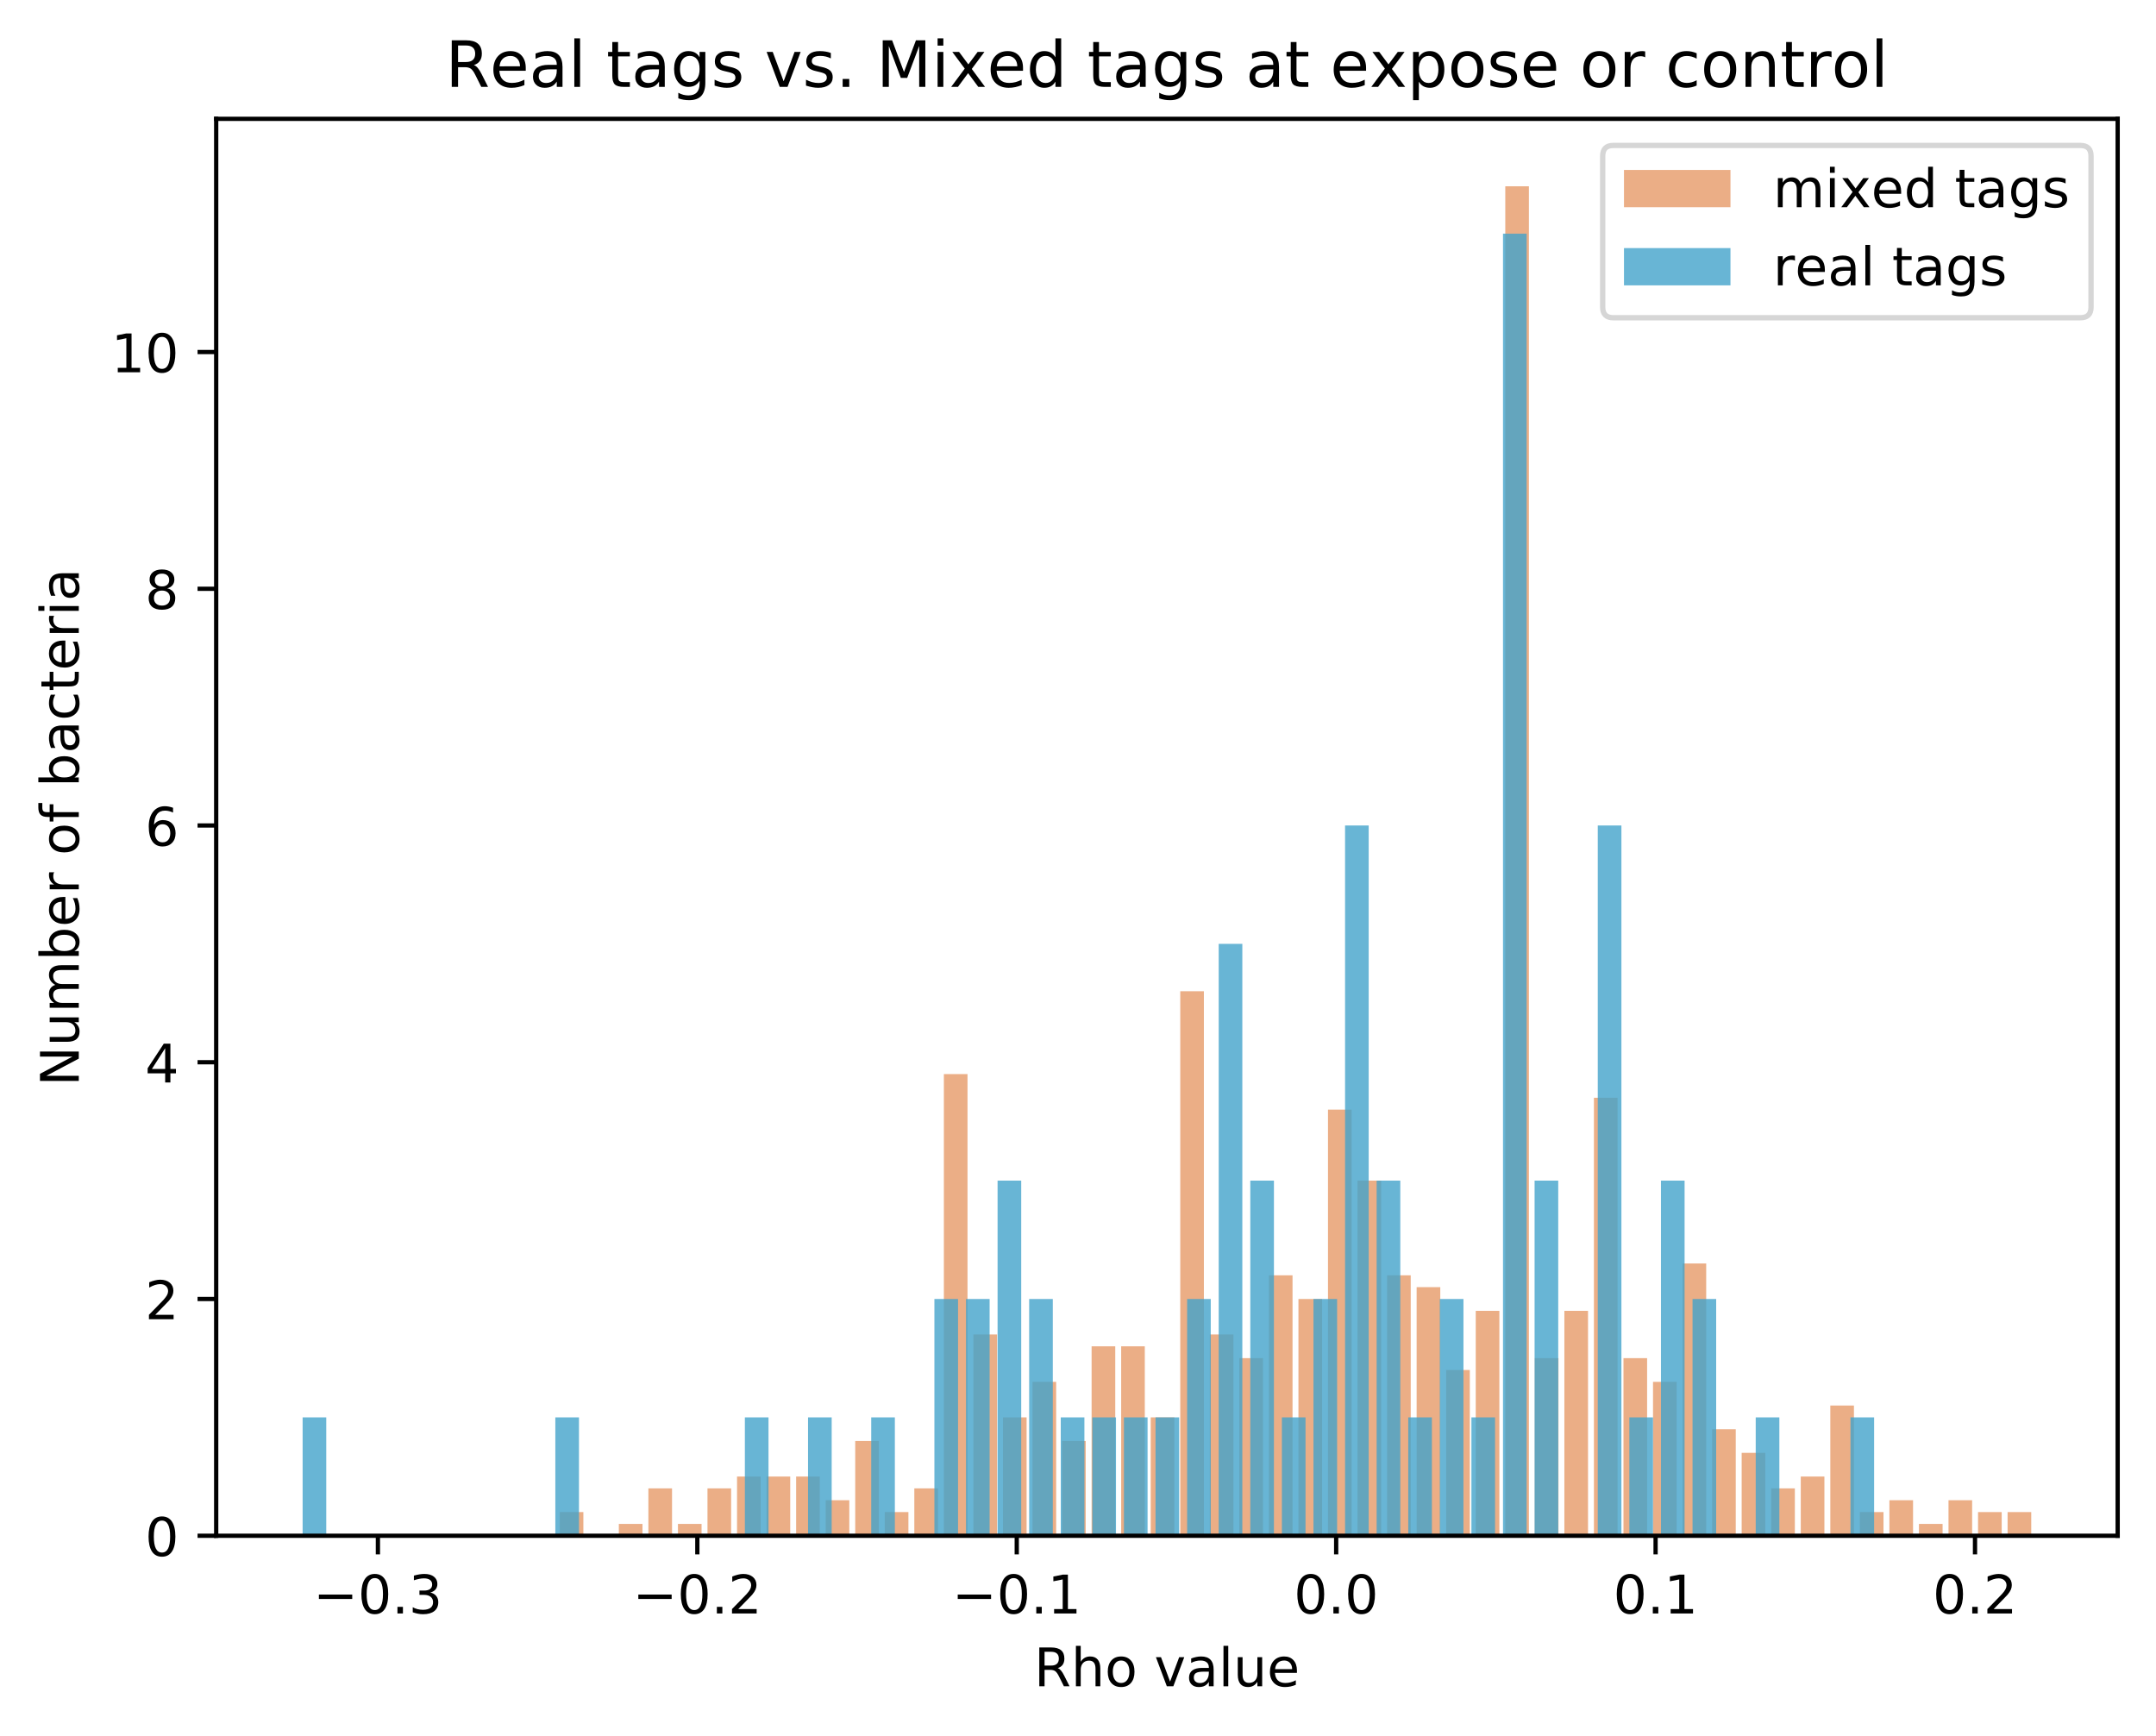 <?xml version="1.0" encoding="utf-8" standalone="no"?>
<!DOCTYPE svg PUBLIC "-//W3C//DTD SVG 1.1//EN"
  "http://www.w3.org/Graphics/SVG/1.1/DTD/svg11.dtd">
<!-- Created with matplotlib (https://matplotlib.org/) -->
<svg height="325.986pt" version="1.1" viewBox="0 0 404.923 325.986" width="404.923pt" xmlns="http://www.w3.org/2000/svg" xmlns:xlink="http://www.w3.org/1999/xlink">
 <defs>
  <style type="text/css">
*{stroke-linecap:butt;stroke-linejoin:round;}
  </style>
 </defs>
 <g id="figure_1">
  <g id="patch_1">
   <path d="M 0 325.986 
L 404.923 325.986 
L 404.923 0 
L 0 0 
z
" style="fill:#ffffff;"/>
  </g>
  <g id="axes_1">
   <g id="patch_2">
    <path d="M 40.603 288.43 
L 397.723 288.43 
L 397.723 22.318 
L 40.603 22.318 
z
" style="fill:#ffffff;"/>
   </g>
   <g id="patch_3">
    <path clip-path="url(#p5660a1c8e0)" d="M 105.127 288.43 
L 109.566 288.43 
L 109.566 283.984 
L 105.127 283.984 
z
" style="fill:#d95f0e;opacity:0.5;"/>
   </g>
   <g id="patch_4">
    <path clip-path="url(#p5660a1c8e0)" d="M 110.676 288.43 
L 115.116 288.43 
L 115.116 288.43 
L 110.676 288.43 
z
" style="fill:#d95f0e;opacity:0.5;"/>
   </g>
   <g id="patch_5">
    <path clip-path="url(#p5660a1c8e0)" d="M 116.226 288.43 
L 120.665 288.43 
L 120.665 286.207 
L 116.226 286.207 
z
" style="fill:#d95f0e;opacity:0.5;"/>
   </g>
   <g id="patch_6">
    <path clip-path="url(#p5660a1c8e0)" d="M 121.775 288.43 
L 126.215 288.43 
L 126.215 279.537 
L 121.775 279.537 
z
" style="fill:#d95f0e;opacity:0.5;"/>
   </g>
   <g id="patch_7">
    <path clip-path="url(#p5660a1c8e0)" d="M 127.325 288.43 
L 131.764 288.43 
L 131.764 286.207 
L 127.325 286.207 
z
" style="fill:#d95f0e;opacity:0.5;"/>
   </g>
   <g id="patch_8">
    <path clip-path="url(#p5660a1c8e0)" d="M 132.874 288.43 
L 137.314 288.43 
L 137.314 279.537 
L 132.874 279.537 
z
" style="fill:#d95f0e;opacity:0.5;"/>
   </g>
   <g id="patch_9">
    <path clip-path="url(#p5660a1c8e0)" d="M 138.423 288.43 
L 142.863 288.43 
L 142.863 277.314 
L 138.423 277.314 
z
" style="fill:#d95f0e;opacity:0.5;"/>
   </g>
   <g id="patch_10">
    <path clip-path="url(#p5660a1c8e0)" d="M 143.973 288.43 
L 148.413 288.43 
L 148.413 277.314 
L 143.973 277.314 
z
" style="fill:#d95f0e;opacity:0.5;"/>
   </g>
   <g id="patch_11">
    <path clip-path="url(#p5660a1c8e0)" d="M 149.522 288.43 
L 153.962 288.43 
L 153.962 277.314 
L 149.522 277.314 
z
" style="fill:#d95f0e;opacity:0.5;"/>
   </g>
   <g id="patch_12">
    <path clip-path="url(#p5660a1c8e0)" d="M 155.072 288.43 
L 159.511 288.43 
L 159.511 281.761 
L 155.072 281.761 
z
" style="fill:#d95f0e;opacity:0.5;"/>
   </g>
   <g id="patch_13">
    <path clip-path="url(#p5660a1c8e0)" d="M 160.621 288.43 
L 165.061 288.43 
L 165.061 270.645 
L 160.621 270.645 
z
" style="fill:#d95f0e;opacity:0.5;"/>
   </g>
   <g id="patch_14">
    <path clip-path="url(#p5660a1c8e0)" d="M 166.171 288.43 
L 170.61 288.43 
L 170.61 283.984 
L 166.171 283.984 
z
" style="fill:#d95f0e;opacity:0.5;"/>
   </g>
   <g id="patch_15">
    <path clip-path="url(#p5660a1c8e0)" d="M 171.72 288.43 
L 176.16 288.43 
L 176.16 279.537 
L 171.72 279.537 
z
" style="fill:#d95f0e;opacity:0.5;"/>
   </g>
   <g id="patch_16">
    <path clip-path="url(#p5660a1c8e0)" d="M 177.27 288.43 
L 181.709 288.43 
L 181.709 201.727 
L 177.27 201.727 
z
" style="fill:#d95f0e;opacity:0.5;"/>
   </g>
   <g id="patch_17">
    <path clip-path="url(#p5660a1c8e0)" d="M 182.819 288.43 
L 187.259 288.43 
L 187.259 250.636 
L 182.819 250.636 
z
" style="fill:#d95f0e;opacity:0.5;"/>
   </g>
   <g id="patch_18">
    <path clip-path="url(#p5660a1c8e0)" d="M 188.369 288.43 
L 192.808 288.43 
L 192.808 266.199 
L 188.369 266.199 
z
" style="fill:#d95f0e;opacity:0.5;"/>
   </g>
   <g id="patch_19">
    <path clip-path="url(#p5660a1c8e0)" d="M 193.918 288.43 
L 198.358 288.43 
L 198.358 259.529 
L 193.918 259.529 
z
" style="fill:#d95f0e;opacity:0.5;"/>
   </g>
   <g id="patch_20">
    <path clip-path="url(#p5660a1c8e0)" d="M 199.468 288.43 
L 203.907 288.43 
L 203.907 270.645 
L 199.468 270.645 
z
" style="fill:#d95f0e;opacity:0.5;"/>
   </g>
   <g id="patch_21">
    <path clip-path="url(#p5660a1c8e0)" d="M 205.017 288.43 
L 209.457 288.43 
L 209.457 252.86 
L 205.017 252.86 
z
" style="fill:#d95f0e;opacity:0.5;"/>
   </g>
   <g id="patch_22">
    <path clip-path="url(#p5660a1c8e0)" d="M 210.567 288.43 
L 215.006 288.43 
L 215.006 252.86 
L 210.567 252.86 
z
" style="fill:#d95f0e;opacity:0.5;"/>
   </g>
   <g id="patch_23">
    <path clip-path="url(#p5660a1c8e0)" d="M 216.116 288.43 
L 220.556 288.43 
L 220.556 266.199 
L 216.116 266.199 
z
" style="fill:#d95f0e;opacity:0.5;"/>
   </g>
   <g id="patch_24">
    <path clip-path="url(#p5660a1c8e0)" d="M 221.666 288.43 
L 226.105 288.43 
L 226.105 186.165 
L 221.666 186.165 
z
" style="fill:#d95f0e;opacity:0.5;"/>
   </g>
   <g id="patch_25">
    <path clip-path="url(#p5660a1c8e0)" d="M 227.215 288.43 
L 231.655 288.43 
L 231.655 250.636 
L 227.215 250.636 
z
" style="fill:#d95f0e;opacity:0.5;"/>
   </g>
   <g id="patch_26">
    <path clip-path="url(#p5660a1c8e0)" d="M 232.765 288.43 
L 237.204 288.43 
L 237.204 255.083 
L 232.765 255.083 
z
" style="fill:#d95f0e;opacity:0.5;"/>
   </g>
   <g id="patch_27">
    <path clip-path="url(#p5660a1c8e0)" d="M 238.314 288.43 
L 242.754 288.43 
L 242.754 239.521 
L 238.314 239.521 
z
" style="fill:#d95f0e;opacity:0.5;"/>
   </g>
   <g id="patch_28">
    <path clip-path="url(#p5660a1c8e0)" d="M 243.863 288.43 
L 248.303 288.43 
L 248.303 243.967 
L 243.863 243.967 
z
" style="fill:#d95f0e;opacity:0.5;"/>
   </g>
   <g id="patch_29">
    <path clip-path="url(#p5660a1c8e0)" d="M 249.413 288.43 
L 253.853 288.43 
L 253.853 208.396 
L 249.413 208.396 
z
" style="fill:#d95f0e;opacity:0.5;"/>
   </g>
   <g id="patch_30">
    <path clip-path="url(#p5660a1c8e0)" d="M 254.962 288.43 
L 259.402 288.43 
L 259.402 221.735 
L 254.962 221.735 
z
" style="fill:#d95f0e;opacity:0.5;"/>
   </g>
   <g id="patch_31">
    <path clip-path="url(#p5660a1c8e0)" d="M 260.512 288.43 
L 264.951 288.43 
L 264.951 239.521 
L 260.512 239.521 
z
" style="fill:#d95f0e;opacity:0.5;"/>
   </g>
   <g id="patch_32">
    <path clip-path="url(#p5660a1c8e0)" d="M 266.061 288.43 
L 270.501 288.43 
L 270.501 241.744 
L 266.061 241.744 
z
" style="fill:#d95f0e;opacity:0.5;"/>
   </g>
   <g id="patch_33">
    <path clip-path="url(#p5660a1c8e0)" d="M 271.611 288.43 
L 276.05 288.43 
L 276.05 257.306 
L 271.611 257.306 
z
" style="fill:#d95f0e;opacity:0.5;"/>
   </g>
   <g id="patch_34">
    <path clip-path="url(#p5660a1c8e0)" d="M 277.16 288.43 
L 281.6 288.43 
L 281.6 246.19 
L 277.16 246.19 
z
" style="fill:#d95f0e;opacity:0.5;"/>
   </g>
   <g id="patch_35">
    <path clip-path="url(#p5660a1c8e0)" d="M 282.71 288.43 
L 287.149 288.43 
L 287.149 34.99 
L 282.71 34.99 
z
" style="fill:#d95f0e;opacity:0.5;"/>
   </g>
   <g id="patch_36">
    <path clip-path="url(#p5660a1c8e0)" d="M 288.259 288.43 
L 292.699 288.43 
L 292.699 255.083 
L 288.259 255.083 
z
" style="fill:#d95f0e;opacity:0.5;"/>
   </g>
   <g id="patch_37">
    <path clip-path="url(#p5660a1c8e0)" d="M 293.809 288.43 
L 298.248 288.43 
L 298.248 246.19 
L 293.809 246.19 
z
" style="fill:#d95f0e;opacity:0.5;"/>
   </g>
   <g id="patch_38">
    <path clip-path="url(#p5660a1c8e0)" d="M 299.358 288.43 
L 303.798 288.43 
L 303.798 206.173 
L 299.358 206.173 
z
" style="fill:#d95f0e;opacity:0.5;"/>
   </g>
   <g id="patch_39">
    <path clip-path="url(#p5660a1c8e0)" d="M 304.908 288.43 
L 309.347 288.43 
L 309.347 255.083 
L 304.908 255.083 
z
" style="fill:#d95f0e;opacity:0.5;"/>
   </g>
   <g id="patch_40">
    <path clip-path="url(#p5660a1c8e0)" d="M 310.457 288.43 
L 314.897 288.43 
L 314.897 259.529 
L 310.457 259.529 
z
" style="fill:#d95f0e;opacity:0.5;"/>
   </g>
   <g id="patch_41">
    <path clip-path="url(#p5660a1c8e0)" d="M 316.007 288.43 
L 320.446 288.43 
L 320.446 237.297 
L 316.007 237.297 
z
" style="fill:#d95f0e;opacity:0.5;"/>
   </g>
   <g id="patch_42">
    <path clip-path="url(#p5660a1c8e0)" d="M 321.556 288.43 
L 325.996 288.43 
L 325.996 268.422 
L 321.556 268.422 
z
" style="fill:#d95f0e;opacity:0.5;"/>
   </g>
   <g id="patch_43">
    <path clip-path="url(#p5660a1c8e0)" d="M 327.106 288.43 
L 331.545 288.43 
L 331.545 272.868 
L 327.106 272.868 
z
" style="fill:#d95f0e;opacity:0.5;"/>
   </g>
   <g id="patch_44">
    <path clip-path="url(#p5660a1c8e0)" d="M 332.655 288.43 
L 337.095 288.43 
L 337.095 279.537 
L 332.655 279.537 
z
" style="fill:#d95f0e;opacity:0.5;"/>
   </g>
   <g id="patch_45">
    <path clip-path="url(#p5660a1c8e0)" d="M 338.205 288.43 
L 342.644 288.43 
L 342.644 277.314 
L 338.205 277.314 
z
" style="fill:#d95f0e;opacity:0.5;"/>
   </g>
   <g id="patch_46">
    <path clip-path="url(#p5660a1c8e0)" d="M 343.754 288.43 
L 348.194 288.43 
L 348.194 263.975 
L 343.754 263.975 
z
" style="fill:#d95f0e;opacity:0.5;"/>
   </g>
   <g id="patch_47">
    <path clip-path="url(#p5660a1c8e0)" d="M 349.303 288.43 
L 353.743 288.43 
L 353.743 283.984 
L 349.303 283.984 
z
" style="fill:#d95f0e;opacity:0.5;"/>
   </g>
   <g id="patch_48">
    <path clip-path="url(#p5660a1c8e0)" d="M 354.853 288.43 
L 359.293 288.43 
L 359.293 281.761 
L 354.853 281.761 
z
" style="fill:#d95f0e;opacity:0.5;"/>
   </g>
   <g id="patch_49">
    <path clip-path="url(#p5660a1c8e0)" d="M 360.402 288.43 
L 364.842 288.43 
L 364.842 286.207 
L 360.402 286.207 
z
" style="fill:#d95f0e;opacity:0.5;"/>
   </g>
   <g id="patch_50">
    <path clip-path="url(#p5660a1c8e0)" d="M 365.952 288.43 
L 370.391 288.43 
L 370.391 281.761 
L 365.952 281.761 
z
" style="fill:#d95f0e;opacity:0.5;"/>
   </g>
   <g id="patch_51">
    <path clip-path="url(#p5660a1c8e0)" d="M 371.501 288.43 
L 375.941 288.43 
L 375.941 283.984 
L 371.501 283.984 
z
" style="fill:#d95f0e;opacity:0.5;"/>
   </g>
   <g id="patch_52">
    <path clip-path="url(#p5660a1c8e0)" d="M 377.051 288.43 
L 381.49 288.43 
L 381.49 283.984 
L 377.051 283.984 
z
" style="fill:#d95f0e;opacity:0.5;"/>
   </g>
   <g id="patch_53">
    <path clip-path="url(#p5660a1c8e0)" d="M 56.836 288.43 
L 61.275 288.43 
L 61.275 266.199 
L 56.836 266.199 
z
" style="fill:#43a2ca;opacity:0.8;"/>
   </g>
   <g id="patch_54">
    <path clip-path="url(#p5660a1c8e0)" d="M 62.769 288.43 
L 67.208 288.43 
L 67.208 288.43 
L 62.769 288.43 
z
" style="fill:#43a2ca;opacity:0.8;"/>
   </g>
   <g id="patch_55">
    <path clip-path="url(#p5660a1c8e0)" d="M 68.701 288.43 
L 73.141 288.43 
L 73.141 288.43 
L 68.701 288.43 
z
" style="fill:#43a2ca;opacity:0.8;"/>
   </g>
   <g id="patch_56">
    <path clip-path="url(#p5660a1c8e0)" d="M 74.634 288.43 
L 79.074 288.43 
L 79.074 288.43 
L 74.634 288.43 
z
" style="fill:#43a2ca;opacity:0.8;"/>
   </g>
   <g id="patch_57">
    <path clip-path="url(#p5660a1c8e0)" d="M 80.567 288.43 
L 85.007 288.43 
L 85.007 288.43 
L 80.567 288.43 
z
" style="fill:#43a2ca;opacity:0.8;"/>
   </g>
   <g id="patch_58">
    <path clip-path="url(#p5660a1c8e0)" d="M 86.5 288.43 
L 90.939 288.43 
L 90.939 288.43 
L 86.5 288.43 
z
" style="fill:#43a2ca;opacity:0.8;"/>
   </g>
   <g id="patch_59">
    <path clip-path="url(#p5660a1c8e0)" d="M 92.433 288.43 
L 96.872 288.43 
L 96.872 288.43 
L 92.433 288.43 
z
" style="fill:#43a2ca;opacity:0.8;"/>
   </g>
   <g id="patch_60">
    <path clip-path="url(#p5660a1c8e0)" d="M 98.366 288.43 
L 102.805 288.43 
L 102.805 288.43 
L 98.366 288.43 
z
" style="fill:#43a2ca;opacity:0.8;"/>
   </g>
   <g id="patch_61">
    <path clip-path="url(#p5660a1c8e0)" d="M 104.298 288.43 
L 108.738 288.43 
L 108.738 266.199 
L 104.298 266.199 
z
" style="fill:#43a2ca;opacity:0.8;"/>
   </g>
   <g id="patch_62">
    <path clip-path="url(#p5660a1c8e0)" d="M 110.231 288.43 
L 114.671 288.43 
L 114.671 288.43 
L 110.231 288.43 
z
" style="fill:#43a2ca;opacity:0.8;"/>
   </g>
   <g id="patch_63">
    <path clip-path="url(#p5660a1c8e0)" d="M 116.164 288.43 
L 120.604 288.43 
L 120.604 288.43 
L 116.164 288.43 
z
" style="fill:#43a2ca;opacity:0.8;"/>
   </g>
   <g id="patch_64">
    <path clip-path="url(#p5660a1c8e0)" d="M 122.097 288.43 
L 126.536 288.43 
L 126.536 288.43 
L 122.097 288.43 
z
" style="fill:#43a2ca;opacity:0.8;"/>
   </g>
   <g id="patch_65">
    <path clip-path="url(#p5660a1c8e0)" d="M 128.03 288.43 
L 132.469 288.43 
L 132.469 288.43 
L 128.03 288.43 
z
" style="fill:#43a2ca;opacity:0.8;"/>
   </g>
   <g id="patch_66">
    <path clip-path="url(#p5660a1c8e0)" d="M 133.962 288.43 
L 138.402 288.43 
L 138.402 288.43 
L 133.962 288.43 
z
" style="fill:#43a2ca;opacity:0.8;"/>
   </g>
   <g id="patch_67">
    <path clip-path="url(#p5660a1c8e0)" d="M 139.895 288.43 
L 144.335 288.43 
L 144.335 266.199 
L 139.895 266.199 
z
" style="fill:#43a2ca;opacity:0.8;"/>
   </g>
   <g id="patch_68">
    <path clip-path="url(#p5660a1c8e0)" d="M 145.828 288.43 
L 150.268 288.43 
L 150.268 288.43 
L 145.828 288.43 
z
" style="fill:#43a2ca;opacity:0.8;"/>
   </g>
   <g id="patch_69">
    <path clip-path="url(#p5660a1c8e0)" d="M 151.761 288.43 
L 156.2 288.43 
L 156.2 266.199 
L 151.761 266.199 
z
" style="fill:#43a2ca;opacity:0.8;"/>
   </g>
   <g id="patch_70">
    <path clip-path="url(#p5660a1c8e0)" d="M 157.694 288.43 
L 162.133 288.43 
L 162.133 288.43 
L 157.694 288.43 
z
" style="fill:#43a2ca;opacity:0.8;"/>
   </g>
   <g id="patch_71">
    <path clip-path="url(#p5660a1c8e0)" d="M 163.626 288.43 
L 168.066 288.43 
L 168.066 266.199 
L 163.626 266.199 
z
" style="fill:#43a2ca;opacity:0.8;"/>
   </g>
   <g id="patch_72">
    <path clip-path="url(#p5660a1c8e0)" d="M 169.559 288.43 
L 173.999 288.43 
L 173.999 288.43 
L 169.559 288.43 
z
" style="fill:#43a2ca;opacity:0.8;"/>
   </g>
   <g id="patch_73">
    <path clip-path="url(#p5660a1c8e0)" d="M 175.492 288.43 
L 179.932 288.43 
L 179.932 243.967 
L 175.492 243.967 
z
" style="fill:#43a2ca;opacity:0.8;"/>
   </g>
   <g id="patch_74">
    <path clip-path="url(#p5660a1c8e0)" d="M 181.425 288.43 
L 185.864 288.43 
L 185.864 243.967 
L 181.425 243.967 
z
" style="fill:#43a2ca;opacity:0.8;"/>
   </g>
   <g id="patch_75">
    <path clip-path="url(#p5660a1c8e0)" d="M 187.358 288.43 
L 191.797 288.43 
L 191.797 221.735 
L 187.358 221.735 
z
" style="fill:#43a2ca;opacity:0.8;"/>
   </g>
   <g id="patch_76">
    <path clip-path="url(#p5660a1c8e0)" d="M 193.29 288.43 
L 197.73 288.43 
L 197.73 243.967 
L 193.29 243.967 
z
" style="fill:#43a2ca;opacity:0.8;"/>
   </g>
   <g id="patch_77">
    <path clip-path="url(#p5660a1c8e0)" d="M 199.223 288.43 
L 203.663 288.43 
L 203.663 266.199 
L 199.223 266.199 
z
" style="fill:#43a2ca;opacity:0.8;"/>
   </g>
   <g id="patch_78">
    <path clip-path="url(#p5660a1c8e0)" d="M 205.156 288.43 
L 209.596 288.43 
L 209.596 266.199 
L 205.156 266.199 
z
" style="fill:#43a2ca;opacity:0.8;"/>
   </g>
   <g id="patch_79">
    <path clip-path="url(#p5660a1c8e0)" d="M 211.089 288.43 
L 215.528 288.43 
L 215.528 266.199 
L 211.089 266.199 
z
" style="fill:#43a2ca;opacity:0.8;"/>
   </g>
   <g id="patch_80">
    <path clip-path="url(#p5660a1c8e0)" d="M 217.022 288.43 
L 221.461 288.43 
L 221.461 266.199 
L 217.022 266.199 
z
" style="fill:#43a2ca;opacity:0.8;"/>
   </g>
   <g id="patch_81">
    <path clip-path="url(#p5660a1c8e0)" d="M 222.955 288.43 
L 227.394 288.43 
L 227.394 243.967 
L 222.955 243.967 
z
" style="fill:#43a2ca;opacity:0.8;"/>
   </g>
   <g id="patch_82">
    <path clip-path="url(#p5660a1c8e0)" d="M 228.887 288.43 
L 233.327 288.43 
L 233.327 177.272 
L 228.887 177.272 
z
" style="fill:#43a2ca;opacity:0.8;"/>
   </g>
   <g id="patch_83">
    <path clip-path="url(#p5660a1c8e0)" d="M 234.82 288.43 
L 239.26 288.43 
L 239.26 221.735 
L 234.82 221.735 
z
" style="fill:#43a2ca;opacity:0.8;"/>
   </g>
   <g id="patch_84">
    <path clip-path="url(#p5660a1c8e0)" d="M 240.753 288.43 
L 245.193 288.43 
L 245.193 266.199 
L 240.753 266.199 
z
" style="fill:#43a2ca;opacity:0.8;"/>
   </g>
   <g id="patch_85">
    <path clip-path="url(#p5660a1c8e0)" d="M 246.686 288.43 
L 251.125 288.43 
L 251.125 243.967 
L 246.686 243.967 
z
" style="fill:#43a2ca;opacity:0.8;"/>
   </g>
   <g id="patch_86">
    <path clip-path="url(#p5660a1c8e0)" d="M 252.619 288.43 
L 257.058 288.43 
L 257.058 155.041 
L 252.619 155.041 
z
" style="fill:#43a2ca;opacity:0.8;"/>
   </g>
   <g id="patch_87">
    <path clip-path="url(#p5660a1c8e0)" d="M 258.551 288.43 
L 262.991 288.43 
L 262.991 221.735 
L 258.551 221.735 
z
" style="fill:#43a2ca;opacity:0.8;"/>
   </g>
   <g id="patch_88">
    <path clip-path="url(#p5660a1c8e0)" d="M 264.484 288.43 
L 268.924 288.43 
L 268.924 266.199 
L 264.484 266.199 
z
" style="fill:#43a2ca;opacity:0.8;"/>
   </g>
   <g id="patch_89">
    <path clip-path="url(#p5660a1c8e0)" d="M 270.417 288.43 
L 274.857 288.43 
L 274.857 243.967 
L 270.417 243.967 
z
" style="fill:#43a2ca;opacity:0.8;"/>
   </g>
   <g id="patch_90">
    <path clip-path="url(#p5660a1c8e0)" d="M 276.35 288.43 
L 280.789 288.43 
L 280.789 266.199 
L 276.35 266.199 
z
" style="fill:#43a2ca;opacity:0.8;"/>
   </g>
   <g id="patch_91">
    <path clip-path="url(#p5660a1c8e0)" d="M 282.283 288.43 
L 286.722 288.43 
L 286.722 43.883 
L 282.283 43.883 
z
" style="fill:#43a2ca;opacity:0.8;"/>
   </g>
   <g id="patch_92">
    <path clip-path="url(#p5660a1c8e0)" d="M 288.215 288.43 
L 292.655 288.43 
L 292.655 221.735 
L 288.215 221.735 
z
" style="fill:#43a2ca;opacity:0.8;"/>
   </g>
   <g id="patch_93">
    <path clip-path="url(#p5660a1c8e0)" d="M 294.148 288.43 
L 298.588 288.43 
L 298.588 288.43 
L 294.148 288.43 
z
" style="fill:#43a2ca;opacity:0.8;"/>
   </g>
   <g id="patch_94">
    <path clip-path="url(#p5660a1c8e0)" d="M 300.081 288.43 
L 304.521 288.43 
L 304.521 155.041 
L 300.081 155.041 
z
" style="fill:#43a2ca;opacity:0.8;"/>
   </g>
   <g id="patch_95">
    <path clip-path="url(#p5660a1c8e0)" d="M 306.014 288.43 
L 310.453 288.43 
L 310.453 266.199 
L 306.014 266.199 
z
" style="fill:#43a2ca;opacity:0.8;"/>
   </g>
   <g id="patch_96">
    <path clip-path="url(#p5660a1c8e0)" d="M 311.947 288.43 
L 316.386 288.43 
L 316.386 221.735 
L 311.947 221.735 
z
" style="fill:#43a2ca;opacity:0.8;"/>
   </g>
   <g id="patch_97">
    <path clip-path="url(#p5660a1c8e0)" d="M 317.879 288.43 
L 322.319 288.43 
L 322.319 243.967 
L 317.879 243.967 
z
" style="fill:#43a2ca;opacity:0.8;"/>
   </g>
   <g id="patch_98">
    <path clip-path="url(#p5660a1c8e0)" d="M 323.812 288.43 
L 328.252 288.43 
L 328.252 288.43 
L 323.812 288.43 
z
" style="fill:#43a2ca;opacity:0.8;"/>
   </g>
   <g id="patch_99">
    <path clip-path="url(#p5660a1c8e0)" d="M 329.745 288.43 
L 334.185 288.43 
L 334.185 266.199 
L 329.745 266.199 
z
" style="fill:#43a2ca;opacity:0.8;"/>
   </g>
   <g id="patch_100">
    <path clip-path="url(#p5660a1c8e0)" d="M 335.678 288.43 
L 340.117 288.43 
L 340.117 288.43 
L 335.678 288.43 
z
" style="fill:#43a2ca;opacity:0.8;"/>
   </g>
   <g id="patch_101">
    <path clip-path="url(#p5660a1c8e0)" d="M 341.611 288.43 
L 346.05 288.43 
L 346.05 288.43 
L 341.611 288.43 
z
" style="fill:#43a2ca;opacity:0.8;"/>
   </g>
   <g id="patch_102">
    <path clip-path="url(#p5660a1c8e0)" d="M 347.543 288.43 
L 351.983 288.43 
L 351.983 266.199 
L 347.543 266.199 
z
" style="fill:#43a2ca;opacity:0.8;"/>
   </g>
   <g id="matplotlib.axis_1">
    <g id="xtick_1">
     <g id="line2d_1">
      <defs>
       <path d="M 0 0 
L 0 3.5 
" id="m4209804e27" style="stroke:#000000;stroke-width:0.8;"/>
      </defs>
      <g>
       <use style="stroke:#000000;stroke-width:0.8;" x="70.976" xlink:href="#m4209804e27" y="288.43"/>
      </g>
     </g>
     <g id="text_1">
      <!-- −0.3 -->
      <defs>
       <path d="M 10.594 35.5 
L 73.188 35.5 
L 73.188 27.203 
L 10.594 27.203 
z
" id="DejaVuSans-8722"/>
       <path d="M 31.781 66.406 
Q 24.172 66.406 20.328 58.906 
Q 16.5 51.422 16.5 36.375 
Q 16.5 21.391 20.328 13.891 
Q 24.172 6.391 31.781 6.391 
Q 39.453 6.391 43.281 13.891 
Q 47.125 21.391 47.125 36.375 
Q 47.125 51.422 43.281 58.906 
Q 39.453 66.406 31.781 66.406 
z
M 31.781 74.219 
Q 44.047 74.219 50.516 64.516 
Q 56.984 54.828 56.984 36.375 
Q 56.984 17.969 50.516 8.266 
Q 44.047 -1.422 31.781 -1.422 
Q 19.531 -1.422 13.062 8.266 
Q 6.594 17.969 6.594 36.375 
Q 6.594 54.828 13.062 64.516 
Q 19.531 74.219 31.781 74.219 
z
" id="DejaVuSans-48"/>
       <path d="M 10.688 12.406 
L 21 12.406 
L 21 0 
L 10.688 0 
z
" id="DejaVuSans-46"/>
       <path d="M 40.578 39.312 
Q 47.656 37.797 51.625 33 
Q 55.609 28.219 55.609 21.188 
Q 55.609 10.406 48.188 4.484 
Q 40.766 -1.422 27.094 -1.422 
Q 22.516 -1.422 17.656 -0.516 
Q 12.797 0.391 7.625 2.203 
L 7.625 11.719 
Q 11.719 9.328 16.594 8.109 
Q 21.484 6.891 26.812 6.891 
Q 36.078 6.891 40.938 10.547 
Q 45.797 14.203 45.797 21.188 
Q 45.797 27.641 41.281 31.266 
Q 36.766 34.906 28.719 34.906 
L 20.219 34.906 
L 20.219 43.016 
L 29.109 43.016 
Q 36.375 43.016 40.234 45.922 
Q 44.094 48.828 44.094 54.297 
Q 44.094 59.906 40.109 62.906 
Q 36.141 65.922 28.719 65.922 
Q 24.656 65.922 20.016 65.031 
Q 15.375 64.156 9.812 62.312 
L 9.812 71.094 
Q 15.438 72.656 20.344 73.438 
Q 25.25 74.219 29.594 74.219 
Q 40.828 74.219 47.359 69.109 
Q 53.906 64.016 53.906 55.328 
Q 53.906 49.266 50.438 45.094 
Q 46.969 40.922 40.578 39.312 
z
" id="DejaVuSans-51"/>
      </defs>
      <g transform="translate(58.835 303.029)scale(0.1 -0.1)">
       <use xlink:href="#DejaVuSans-8722"/>
       <use x="83.789" xlink:href="#DejaVuSans-48"/>
       <use x="147.412" xlink:href="#DejaVuSans-46"/>
       <use x="179.199" xlink:href="#DejaVuSans-51"/>
      </g>
     </g>
    </g>
    <g id="xtick_2">
     <g id="line2d_2">
      <g>
       <use style="stroke:#000000;stroke-width:0.8;" x="130.967" xlink:href="#m4209804e27" y="288.43"/>
      </g>
     </g>
     <g id="text_2">
      <!-- −0.2 -->
      <defs>
       <path d="M 19.188 8.297 
L 53.609 8.297 
L 53.609 0 
L 7.328 0 
L 7.328 8.297 
Q 12.938 14.109 22.625 23.891 
Q 32.328 33.688 34.812 36.531 
Q 39.547 41.844 41.422 45.531 
Q 43.312 49.219 43.312 52.781 
Q 43.312 58.594 39.234 62.25 
Q 35.156 65.922 28.609 65.922 
Q 23.969 65.922 18.812 64.312 
Q 13.672 62.703 7.812 59.422 
L 7.812 69.391 
Q 13.766 71.781 18.938 73 
Q 24.125 74.219 28.422 74.219 
Q 39.75 74.219 46.484 68.547 
Q 53.219 62.891 53.219 53.422 
Q 53.219 48.922 51.531 44.891 
Q 49.859 40.875 45.406 35.406 
Q 44.188 33.984 37.641 27.219 
Q 31.109 20.453 19.188 8.297 
z
" id="DejaVuSans-50"/>
      </defs>
      <g transform="translate(118.826 303.029)scale(0.1 -0.1)">
       <use xlink:href="#DejaVuSans-8722"/>
       <use x="83.789" xlink:href="#DejaVuSans-48"/>
       <use x="147.412" xlink:href="#DejaVuSans-46"/>
       <use x="179.199" xlink:href="#DejaVuSans-50"/>
      </g>
     </g>
    </g>
    <g id="xtick_3">
     <g id="line2d_3">
      <g>
       <use style="stroke:#000000;stroke-width:0.8;" x="190.958" xlink:href="#m4209804e27" y="288.43"/>
      </g>
     </g>
     <g id="text_3">
      <!-- −0.1 -->
      <defs>
       <path d="M 12.406 8.297 
L 28.516 8.297 
L 28.516 63.922 
L 10.984 60.406 
L 10.984 69.391 
L 28.422 72.906 
L 38.281 72.906 
L 38.281 8.297 
L 54.391 8.297 
L 54.391 0 
L 12.406 0 
z
" id="DejaVuSans-49"/>
      </defs>
      <g transform="translate(178.816 303.029)scale(0.1 -0.1)">
       <use xlink:href="#DejaVuSans-8722"/>
       <use x="83.789" xlink:href="#DejaVuSans-48"/>
       <use x="147.412" xlink:href="#DejaVuSans-46"/>
       <use x="179.199" xlink:href="#DejaVuSans-49"/>
      </g>
     </g>
    </g>
    <g id="xtick_4">
     <g id="line2d_4">
      <g>
       <use style="stroke:#000000;stroke-width:0.8;" x="250.948" xlink:href="#m4209804e27" y="288.43"/>
      </g>
     </g>
     <g id="text_4">
      <!-- 0.0 -->
      <g transform="translate(242.997 303.029)scale(0.1 -0.1)">
       <use xlink:href="#DejaVuSans-48"/>
       <use x="63.623" xlink:href="#DejaVuSans-46"/>
       <use x="95.41" xlink:href="#DejaVuSans-48"/>
      </g>
     </g>
    </g>
    <g id="xtick_5">
     <g id="line2d_5">
      <g>
       <use style="stroke:#000000;stroke-width:0.8;" x="310.939" xlink:href="#m4209804e27" y="288.43"/>
      </g>
     </g>
     <g id="text_5">
      <!-- 0.1 -->
      <g transform="translate(302.987 303.029)scale(0.1 -0.1)">
       <use xlink:href="#DejaVuSans-48"/>
       <use x="63.623" xlink:href="#DejaVuSans-46"/>
       <use x="95.41" xlink:href="#DejaVuSans-49"/>
      </g>
     </g>
    </g>
    <g id="xtick_6">
     <g id="line2d_6">
      <g>
       <use style="stroke:#000000;stroke-width:0.8;" x="370.93" xlink:href="#m4209804e27" y="288.43"/>
      </g>
     </g>
     <g id="text_6">
      <!-- 0.2 -->
      <g transform="translate(362.978 303.029)scale(0.1 -0.1)">
       <use xlink:href="#DejaVuSans-48"/>
       <use x="63.623" xlink:href="#DejaVuSans-46"/>
       <use x="95.41" xlink:href="#DejaVuSans-50"/>
      </g>
     </g>
    </g>
    <g id="text_7">
     <!-- Rho value -->
     <defs>
      <path d="M 44.391 34.188 
Q 47.562 33.109 50.562 29.594 
Q 53.562 26.078 56.594 19.922 
L 66.609 0 
L 56 0 
L 46.688 18.703 
Q 43.062 26.031 39.672 28.422 
Q 36.281 30.812 30.422 30.812 
L 19.672 30.812 
L 19.672 0 
L 9.812 0 
L 9.812 72.906 
L 32.078 72.906 
Q 44.578 72.906 50.734 67.672 
Q 56.891 62.453 56.891 51.906 
Q 56.891 45.016 53.688 40.469 
Q 50.484 35.938 44.391 34.188 
z
M 19.672 64.797 
L 19.672 38.922 
L 32.078 38.922 
Q 39.203 38.922 42.844 42.219 
Q 46.484 45.516 46.484 51.906 
Q 46.484 58.297 42.844 61.547 
Q 39.203 64.797 32.078 64.797 
z
" id="DejaVuSans-82"/>
      <path d="M 54.891 33.016 
L 54.891 0 
L 45.906 0 
L 45.906 32.719 
Q 45.906 40.484 42.875 44.328 
Q 39.844 48.188 33.797 48.188 
Q 26.516 48.188 22.312 43.547 
Q 18.109 38.922 18.109 30.906 
L 18.109 0 
L 9.078 0 
L 9.078 75.984 
L 18.109 75.984 
L 18.109 46.188 
Q 21.344 51.125 25.703 53.562 
Q 30.078 56 35.797 56 
Q 45.219 56 50.047 50.172 
Q 54.891 44.344 54.891 33.016 
z
" id="DejaVuSans-104"/>
      <path d="M 30.609 48.391 
Q 23.391 48.391 19.188 42.75 
Q 14.984 37.109 14.984 27.297 
Q 14.984 17.484 19.156 11.844 
Q 23.344 6.203 30.609 6.203 
Q 37.797 6.203 41.984 11.859 
Q 46.188 17.531 46.188 27.297 
Q 46.188 37.016 41.984 42.703 
Q 37.797 48.391 30.609 48.391 
z
M 30.609 56 
Q 42.328 56 49.016 48.375 
Q 55.719 40.766 55.719 27.297 
Q 55.719 13.875 49.016 6.219 
Q 42.328 -1.422 30.609 -1.422 
Q 18.844 -1.422 12.172 6.219 
Q 5.516 13.875 5.516 27.297 
Q 5.516 40.766 12.172 48.375 
Q 18.844 56 30.609 56 
z
" id="DejaVuSans-111"/>
      <path id="DejaVuSans-32"/>
      <path d="M 2.984 54.688 
L 12.5 54.688 
L 29.594 8.797 
L 46.688 54.688 
L 56.203 54.688 
L 35.688 0 
L 23.484 0 
z
" id="DejaVuSans-118"/>
      <path d="M 34.281 27.484 
Q 23.391 27.484 19.188 25 
Q 14.984 22.516 14.984 16.5 
Q 14.984 11.719 18.141 8.906 
Q 21.297 6.109 26.703 6.109 
Q 34.188 6.109 38.703 11.406 
Q 43.219 16.703 43.219 25.484 
L 43.219 27.484 
z
M 52.203 31.203 
L 52.203 0 
L 43.219 0 
L 43.219 8.297 
Q 40.141 3.328 35.547 0.953 
Q 30.953 -1.422 24.312 -1.422 
Q 15.922 -1.422 10.953 3.297 
Q 6 8.016 6 15.922 
Q 6 25.141 12.172 29.828 
Q 18.359 34.516 30.609 34.516 
L 43.219 34.516 
L 43.219 35.406 
Q 43.219 41.609 39.141 45 
Q 35.062 48.391 27.688 48.391 
Q 23 48.391 18.547 47.266 
Q 14.109 46.141 10.016 43.891 
L 10.016 52.203 
Q 14.938 54.109 19.578 55.047 
Q 24.219 56 28.609 56 
Q 40.484 56 46.344 49.844 
Q 52.203 43.703 52.203 31.203 
z
" id="DejaVuSans-97"/>
      <path d="M 9.422 75.984 
L 18.406 75.984 
L 18.406 0 
L 9.422 0 
z
" id="DejaVuSans-108"/>
      <path d="M 8.5 21.578 
L 8.5 54.688 
L 17.484 54.688 
L 17.484 21.922 
Q 17.484 14.156 20.5 10.266 
Q 23.531 6.391 29.594 6.391 
Q 36.859 6.391 41.078 11.031 
Q 45.312 15.672 45.312 23.688 
L 45.312 54.688 
L 54.297 54.688 
L 54.297 0 
L 45.312 0 
L 45.312 8.406 
Q 42.047 3.422 37.719 1 
Q 33.406 -1.422 27.688 -1.422 
Q 18.266 -1.422 13.375 4.438 
Q 8.5 10.297 8.5 21.578 
z
M 31.109 56 
z
" id="DejaVuSans-117"/>
      <path d="M 56.203 29.594 
L 56.203 25.203 
L 14.891 25.203 
Q 15.484 15.922 20.484 11.062 
Q 25.484 6.203 34.422 6.203 
Q 39.594 6.203 44.453 7.469 
Q 49.312 8.734 54.109 11.281 
L 54.109 2.781 
Q 49.266 0.734 44.188 -0.344 
Q 39.109 -1.422 33.891 -1.422 
Q 20.797 -1.422 13.156 6.188 
Q 5.516 13.812 5.516 26.812 
Q 5.516 40.234 12.766 48.109 
Q 20.016 56 32.328 56 
Q 43.359 56 49.781 48.891 
Q 56.203 41.797 56.203 29.594 
z
M 47.219 32.234 
Q 47.125 39.594 43.094 43.984 
Q 39.062 48.391 32.422 48.391 
Q 24.906 48.391 20.391 44.141 
Q 15.875 39.891 15.188 32.172 
z
" id="DejaVuSans-101"/>
     </defs>
     <g transform="translate(194.214 316.707)scale(0.1 -0.1)">
      <use xlink:href="#DejaVuSans-82"/>
      <use x="69.482" xlink:href="#DejaVuSans-104"/>
      <use x="132.861" xlink:href="#DejaVuSans-111"/>
      <use x="194.043" xlink:href="#DejaVuSans-32"/>
      <use x="225.83" xlink:href="#DejaVuSans-118"/>
      <use x="285.01" xlink:href="#DejaVuSans-97"/>
      <use x="346.289" xlink:href="#DejaVuSans-108"/>
      <use x="374.072" xlink:href="#DejaVuSans-117"/>
      <use x="437.451" xlink:href="#DejaVuSans-101"/>
     </g>
    </g>
   </g>
   <g id="matplotlib.axis_2">
    <g id="ytick_1">
     <g id="line2d_7">
      <defs>
       <path d="M 0 0 
L -3.5 0 
" id="mf5da68d24b" style="stroke:#000000;stroke-width:0.8;"/>
      </defs>
      <g>
       <use style="stroke:#000000;stroke-width:0.8;" x="40.603" xlink:href="#mf5da68d24b" y="288.43"/>
      </g>
     </g>
     <g id="text_8">
      <!-- 0 -->
      <g transform="translate(27.241 292.229)scale(0.1 -0.1)">
       <use xlink:href="#DejaVuSans-48"/>
      </g>
     </g>
    </g>
    <g id="ytick_2">
     <g id="line2d_8">
      <g>
       <use style="stroke:#000000;stroke-width:0.8;" x="40.603" xlink:href="#mf5da68d24b" y="243.967"/>
      </g>
     </g>
     <g id="text_9">
      <!-- 2 -->
      <g transform="translate(27.241 247.766)scale(0.1 -0.1)">
       <use xlink:href="#DejaVuSans-50"/>
      </g>
     </g>
    </g>
    <g id="ytick_3">
     <g id="line2d_9">
      <g>
       <use style="stroke:#000000;stroke-width:0.8;" x="40.603" xlink:href="#mf5da68d24b" y="199.504"/>
      </g>
     </g>
     <g id="text_10">
      <!-- 4 -->
      <defs>
       <path d="M 37.797 64.312 
L 12.891 25.391 
L 37.797 25.391 
z
M 35.203 72.906 
L 47.609 72.906 
L 47.609 25.391 
L 58.016 25.391 
L 58.016 17.188 
L 47.609 17.188 
L 47.609 0 
L 37.797 0 
L 37.797 17.188 
L 4.891 17.188 
L 4.891 26.703 
z
" id="DejaVuSans-52"/>
      </defs>
      <g transform="translate(27.241 203.303)scale(0.1 -0.1)">
       <use xlink:href="#DejaVuSans-52"/>
      </g>
     </g>
    </g>
    <g id="ytick_4">
     <g id="line2d_10">
      <g>
       <use style="stroke:#000000;stroke-width:0.8;" x="40.603" xlink:href="#mf5da68d24b" y="155.041"/>
      </g>
     </g>
     <g id="text_11">
      <!-- 6 -->
      <defs>
       <path d="M 33.016 40.375 
Q 26.375 40.375 22.484 35.828 
Q 18.609 31.297 18.609 23.391 
Q 18.609 15.531 22.484 10.953 
Q 26.375 6.391 33.016 6.391 
Q 39.656 6.391 43.531 10.953 
Q 47.406 15.531 47.406 23.391 
Q 47.406 31.297 43.531 35.828 
Q 39.656 40.375 33.016 40.375 
z
M 52.594 71.297 
L 52.594 62.312 
Q 48.875 64.062 45.094 64.984 
Q 41.312 65.922 37.594 65.922 
Q 27.828 65.922 22.672 59.328 
Q 17.531 52.734 16.797 39.406 
Q 19.672 43.656 24.016 45.922 
Q 28.375 48.188 33.594 48.188 
Q 44.578 48.188 50.953 41.516 
Q 57.328 34.859 57.328 23.391 
Q 57.328 12.156 50.688 5.359 
Q 44.047 -1.422 33.016 -1.422 
Q 20.359 -1.422 13.672 8.266 
Q 6.984 17.969 6.984 36.375 
Q 6.984 53.656 15.188 63.938 
Q 23.391 74.219 37.203 74.219 
Q 40.922 74.219 44.703 73.484 
Q 48.484 72.75 52.594 71.297 
z
" id="DejaVuSans-54"/>
      </defs>
      <g transform="translate(27.241 158.84)scale(0.1 -0.1)">
       <use xlink:href="#DejaVuSans-54"/>
      </g>
     </g>
    </g>
    <g id="ytick_5">
     <g id="line2d_11">
      <g>
       <use style="stroke:#000000;stroke-width:0.8;" x="40.603" xlink:href="#mf5da68d24b" y="110.577"/>
      </g>
     </g>
     <g id="text_12">
      <!-- 8 -->
      <defs>
       <path d="M 31.781 34.625 
Q 24.75 34.625 20.719 30.859 
Q 16.703 27.094 16.703 20.516 
Q 16.703 13.922 20.719 10.156 
Q 24.75 6.391 31.781 6.391 
Q 38.812 6.391 42.859 10.172 
Q 46.922 13.969 46.922 20.516 
Q 46.922 27.094 42.891 30.859 
Q 38.875 34.625 31.781 34.625 
z
M 21.922 38.812 
Q 15.578 40.375 12.031 44.719 
Q 8.5 49.078 8.5 55.328 
Q 8.5 64.062 14.719 69.141 
Q 20.953 74.219 31.781 74.219 
Q 42.672 74.219 48.875 69.141 
Q 55.078 64.062 55.078 55.328 
Q 55.078 49.078 51.531 44.719 
Q 48 40.375 41.703 38.812 
Q 48.828 37.156 52.797 32.312 
Q 56.781 27.484 56.781 20.516 
Q 56.781 9.906 50.312 4.234 
Q 43.844 -1.422 31.781 -1.422 
Q 19.734 -1.422 13.25 4.234 
Q 6.781 9.906 6.781 20.516 
Q 6.781 27.484 10.781 32.312 
Q 14.797 37.156 21.922 38.812 
z
M 18.312 54.391 
Q 18.312 48.734 21.844 45.562 
Q 25.391 42.391 31.781 42.391 
Q 38.141 42.391 41.719 45.562 
Q 45.312 48.734 45.312 54.391 
Q 45.312 60.062 41.719 63.234 
Q 38.141 66.406 31.781 66.406 
Q 25.391 66.406 21.844 63.234 
Q 18.312 60.062 18.312 54.391 
z
" id="DejaVuSans-56"/>
      </defs>
      <g transform="translate(27.241 114.377)scale(0.1 -0.1)">
       <use xlink:href="#DejaVuSans-56"/>
      </g>
     </g>
    </g>
    <g id="ytick_6">
     <g id="line2d_12">
      <g>
       <use style="stroke:#000000;stroke-width:0.8;" x="40.603" xlink:href="#mf5da68d24b" y="66.114"/>
      </g>
     </g>
     <g id="text_13">
      <!-- 10 -->
      <g transform="translate(20.878 69.914)scale(0.1 -0.1)">
       <use xlink:href="#DejaVuSans-49"/>
       <use x="63.623" xlink:href="#DejaVuSans-48"/>
      </g>
     </g>
    </g>
    <g id="text_14">
     <!-- Number of bacteria -->
     <defs>
      <path d="M 9.812 72.906 
L 23.094 72.906 
L 55.422 11.922 
L 55.422 72.906 
L 64.984 72.906 
L 64.984 0 
L 51.703 0 
L 19.391 60.984 
L 19.391 0 
L 9.812 0 
z
" id="DejaVuSans-78"/>
      <path d="M 52 44.188 
Q 55.375 50.25 60.062 53.125 
Q 64.75 56 71.094 56 
Q 79.641 56 84.281 50.016 
Q 88.922 44.047 88.922 33.016 
L 88.922 0 
L 79.891 0 
L 79.891 32.719 
Q 79.891 40.578 77.094 44.375 
Q 74.312 48.188 68.609 48.188 
Q 61.625 48.188 57.562 43.547 
Q 53.516 38.922 53.516 30.906 
L 53.516 0 
L 44.484 0 
L 44.484 32.719 
Q 44.484 40.625 41.703 44.406 
Q 38.922 48.188 33.109 48.188 
Q 26.219 48.188 22.156 43.531 
Q 18.109 38.875 18.109 30.906 
L 18.109 0 
L 9.078 0 
L 9.078 54.688 
L 18.109 54.688 
L 18.109 46.188 
Q 21.188 51.219 25.484 53.609 
Q 29.781 56 35.688 56 
Q 41.656 56 45.828 52.969 
Q 50 49.953 52 44.188 
z
" id="DejaVuSans-109"/>
      <path d="M 48.688 27.297 
Q 48.688 37.203 44.609 42.844 
Q 40.531 48.484 33.406 48.484 
Q 26.266 48.484 22.188 42.844 
Q 18.109 37.203 18.109 27.297 
Q 18.109 17.391 22.188 11.75 
Q 26.266 6.109 33.406 6.109 
Q 40.531 6.109 44.609 11.75 
Q 48.688 17.391 48.688 27.297 
z
M 18.109 46.391 
Q 20.953 51.266 25.266 53.625 
Q 29.594 56 35.594 56 
Q 45.562 56 51.781 48.094 
Q 58.016 40.188 58.016 27.297 
Q 58.016 14.406 51.781 6.484 
Q 45.562 -1.422 35.594 -1.422 
Q 29.594 -1.422 25.266 0.953 
Q 20.953 3.328 18.109 8.203 
L 18.109 0 
L 9.078 0 
L 9.078 75.984 
L 18.109 75.984 
z
" id="DejaVuSans-98"/>
      <path d="M 41.109 46.297 
Q 39.594 47.172 37.812 47.578 
Q 36.031 48 33.891 48 
Q 26.266 48 22.188 43.047 
Q 18.109 38.094 18.109 28.812 
L 18.109 0 
L 9.078 0 
L 9.078 54.688 
L 18.109 54.688 
L 18.109 46.188 
Q 20.953 51.172 25.484 53.578 
Q 30.031 56 36.531 56 
Q 37.453 56 38.578 55.875 
Q 39.703 55.766 41.062 55.516 
z
" id="DejaVuSans-114"/>
      <path d="M 37.109 75.984 
L 37.109 68.5 
L 28.516 68.5 
Q 23.688 68.5 21.797 66.547 
Q 19.922 64.594 19.922 59.516 
L 19.922 54.688 
L 34.719 54.688 
L 34.719 47.703 
L 19.922 47.703 
L 19.922 0 
L 10.891 0 
L 10.891 47.703 
L 2.297 47.703 
L 2.297 54.688 
L 10.891 54.688 
L 10.891 58.5 
Q 10.891 67.625 15.141 71.797 
Q 19.391 75.984 28.609 75.984 
z
" id="DejaVuSans-102"/>
      <path d="M 48.781 52.594 
L 48.781 44.188 
Q 44.969 46.297 41.141 47.344 
Q 37.312 48.391 33.406 48.391 
Q 24.656 48.391 19.812 42.844 
Q 14.984 37.312 14.984 27.297 
Q 14.984 17.281 19.812 11.734 
Q 24.656 6.203 33.406 6.203 
Q 37.312 6.203 41.141 7.25 
Q 44.969 8.297 48.781 10.406 
L 48.781 2.094 
Q 45.016 0.344 40.984 -0.531 
Q 36.969 -1.422 32.422 -1.422 
Q 20.062 -1.422 12.781 6.344 
Q 5.516 14.109 5.516 27.297 
Q 5.516 40.672 12.859 48.328 
Q 20.219 56 33.016 56 
Q 37.156 56 41.109 55.141 
Q 45.062 54.297 48.781 52.594 
z
" id="DejaVuSans-99"/>
      <path d="M 18.312 70.219 
L 18.312 54.688 
L 36.812 54.688 
L 36.812 47.703 
L 18.312 47.703 
L 18.312 18.016 
Q 18.312 11.328 20.141 9.422 
Q 21.969 7.516 27.594 7.516 
L 36.812 7.516 
L 36.812 0 
L 27.594 0 
Q 17.188 0 13.234 3.875 
Q 9.281 7.766 9.281 18.016 
L 9.281 47.703 
L 2.688 47.703 
L 2.688 54.688 
L 9.281 54.688 
L 9.281 70.219 
z
" id="DejaVuSans-116"/>
      <path d="M 9.422 54.688 
L 18.406 54.688 
L 18.406 0 
L 9.422 0 
z
M 9.422 75.984 
L 18.406 75.984 
L 18.406 64.594 
L 9.422 64.594 
z
" id="DejaVuSans-105"/>
     </defs>
     <g transform="translate(14.798 203.991)rotate(-90)scale(0.1 -0.1)">
      <use xlink:href="#DejaVuSans-78"/>
      <use x="74.805" xlink:href="#DejaVuSans-117"/>
      <use x="138.184" xlink:href="#DejaVuSans-109"/>
      <use x="235.596" xlink:href="#DejaVuSans-98"/>
      <use x="299.072" xlink:href="#DejaVuSans-101"/>
      <use x="360.596" xlink:href="#DejaVuSans-114"/>
      <use x="401.709" xlink:href="#DejaVuSans-32"/>
      <use x="433.496" xlink:href="#DejaVuSans-111"/>
      <use x="494.678" xlink:href="#DejaVuSans-102"/>
      <use x="529.883" xlink:href="#DejaVuSans-32"/>
      <use x="561.67" xlink:href="#DejaVuSans-98"/>
      <use x="625.146" xlink:href="#DejaVuSans-97"/>
      <use x="686.426" xlink:href="#DejaVuSans-99"/>
      <use x="741.406" xlink:href="#DejaVuSans-116"/>
      <use x="780.615" xlink:href="#DejaVuSans-101"/>
      <use x="842.139" xlink:href="#DejaVuSans-114"/>
      <use x="883.252" xlink:href="#DejaVuSans-105"/>
      <use x="911.035" xlink:href="#DejaVuSans-97"/>
     </g>
    </g>
   </g>
   <g id="patch_103">
    <path d="M 40.603 288.43 
L 40.603 22.318 
" style="fill:none;stroke:#000000;stroke-linecap:square;stroke-linejoin:miter;stroke-width:0.8;"/>
   </g>
   <g id="patch_104">
    <path d="M 397.723 288.43 
L 397.723 22.318 
" style="fill:none;stroke:#000000;stroke-linecap:square;stroke-linejoin:miter;stroke-width:0.8;"/>
   </g>
   <g id="patch_105">
    <path d="M 40.603 288.43 
L 397.723 288.43 
" style="fill:none;stroke:#000000;stroke-linecap:square;stroke-linejoin:miter;stroke-width:0.8;"/>
   </g>
   <g id="patch_106">
    <path d="M 40.603 22.318 
L 397.723 22.318 
" style="fill:none;stroke:#000000;stroke-linecap:square;stroke-linejoin:miter;stroke-width:0.8;"/>
   </g>
   <g id="text_15">
    <!-- Real tags vs. Mixed tags at expose or control -->
    <defs>
     <path d="M 45.406 27.984 
Q 45.406 37.75 41.375 43.109 
Q 37.359 48.484 30.078 48.484 
Q 22.859 48.484 18.828 43.109 
Q 14.797 37.75 14.797 27.984 
Q 14.797 18.266 18.828 12.891 
Q 22.859 7.516 30.078 7.516 
Q 37.359 7.516 41.375 12.891 
Q 45.406 18.266 45.406 27.984 
z
M 54.391 6.781 
Q 54.391 -7.172 48.188 -13.984 
Q 42 -20.797 29.203 -20.797 
Q 24.469 -20.797 20.266 -20.094 
Q 16.062 -19.391 12.109 -17.922 
L 12.109 -9.188 
Q 16.062 -11.328 19.922 -12.344 
Q 23.781 -13.375 27.781 -13.375 
Q 36.625 -13.375 41.016 -8.766 
Q 45.406 -4.156 45.406 5.172 
L 45.406 9.625 
Q 42.625 4.781 38.281 2.391 
Q 33.938 0 27.875 0 
Q 17.828 0 11.672 7.656 
Q 5.516 15.328 5.516 27.984 
Q 5.516 40.672 11.672 48.328 
Q 17.828 56 27.875 56 
Q 33.938 56 38.281 53.609 
Q 42.625 51.219 45.406 46.391 
L 45.406 54.688 
L 54.391 54.688 
z
" id="DejaVuSans-103"/>
     <path d="M 44.281 53.078 
L 44.281 44.578 
Q 40.484 46.531 36.375 47.5 
Q 32.281 48.484 27.875 48.484 
Q 21.188 48.484 17.844 46.438 
Q 14.5 44.391 14.5 40.281 
Q 14.5 37.156 16.891 35.375 
Q 19.281 33.594 26.516 31.984 
L 29.594 31.297 
Q 39.156 29.25 43.188 25.516 
Q 47.219 21.781 47.219 15.094 
Q 47.219 7.469 41.188 3.016 
Q 35.156 -1.422 24.609 -1.422 
Q 20.219 -1.422 15.453 -0.562 
Q 10.688 0.297 5.422 2 
L 5.422 11.281 
Q 10.406 8.688 15.234 7.391 
Q 20.062 6.109 24.812 6.109 
Q 31.156 6.109 34.562 8.281 
Q 37.984 10.453 37.984 14.406 
Q 37.984 18.062 35.516 20.016 
Q 33.062 21.969 24.703 23.781 
L 21.578 24.516 
Q 13.234 26.266 9.516 29.906 
Q 5.812 33.547 5.812 39.891 
Q 5.812 47.609 11.281 51.797 
Q 16.75 56 26.812 56 
Q 31.781 56 36.172 55.266 
Q 40.578 54.547 44.281 53.078 
z
" id="DejaVuSans-115"/>
     <path d="M 9.812 72.906 
L 24.516 72.906 
L 43.109 23.297 
L 61.812 72.906 
L 76.516 72.906 
L 76.516 0 
L 66.891 0 
L 66.891 64.016 
L 48.094 14.016 
L 38.188 14.016 
L 19.391 64.016 
L 19.391 0 
L 9.812 0 
z
" id="DejaVuSans-77"/>
     <path d="M 54.891 54.688 
L 35.109 28.078 
L 55.906 0 
L 45.312 0 
L 29.391 21.484 
L 13.484 0 
L 2.875 0 
L 24.125 28.609 
L 4.688 54.688 
L 15.281 54.688 
L 29.781 35.203 
L 44.281 54.688 
z
" id="DejaVuSans-120"/>
     <path d="M 45.406 46.391 
L 45.406 75.984 
L 54.391 75.984 
L 54.391 0 
L 45.406 0 
L 45.406 8.203 
Q 42.578 3.328 38.25 0.953 
Q 33.938 -1.422 27.875 -1.422 
Q 17.969 -1.422 11.734 6.484 
Q 5.516 14.406 5.516 27.297 
Q 5.516 40.188 11.734 48.094 
Q 17.969 56 27.875 56 
Q 33.938 56 38.25 53.625 
Q 42.578 51.266 45.406 46.391 
z
M 14.797 27.297 
Q 14.797 17.391 18.875 11.75 
Q 22.953 6.109 30.078 6.109 
Q 37.203 6.109 41.297 11.75 
Q 45.406 17.391 45.406 27.297 
Q 45.406 37.203 41.297 42.844 
Q 37.203 48.484 30.078 48.484 
Q 22.953 48.484 18.875 42.844 
Q 14.797 37.203 14.797 27.297 
z
" id="DejaVuSans-100"/>
     <path d="M 18.109 8.203 
L 18.109 -20.797 
L 9.078 -20.797 
L 9.078 54.688 
L 18.109 54.688 
L 18.109 46.391 
Q 20.953 51.266 25.266 53.625 
Q 29.594 56 35.594 56 
Q 45.562 56 51.781 48.094 
Q 58.016 40.188 58.016 27.297 
Q 58.016 14.406 51.781 6.484 
Q 45.562 -1.422 35.594 -1.422 
Q 29.594 -1.422 25.266 0.953 
Q 20.953 3.328 18.109 8.203 
z
M 48.688 27.297 
Q 48.688 37.203 44.609 42.844 
Q 40.531 48.484 33.406 48.484 
Q 26.266 48.484 22.188 42.844 
Q 18.109 37.203 18.109 27.297 
Q 18.109 17.391 22.188 11.75 
Q 26.266 6.109 33.406 6.109 
Q 40.531 6.109 44.609 11.75 
Q 48.688 17.391 48.688 27.297 
z
" id="DejaVuSans-112"/>
     <path d="M 54.891 33.016 
L 54.891 0 
L 45.906 0 
L 45.906 32.719 
Q 45.906 40.484 42.875 44.328 
Q 39.844 48.188 33.797 48.188 
Q 26.516 48.188 22.312 43.547 
Q 18.109 38.922 18.109 30.906 
L 18.109 0 
L 9.078 0 
L 9.078 54.688 
L 18.109 54.688 
L 18.109 46.188 
Q 21.344 51.125 25.703 53.562 
Q 30.078 56 35.797 56 
Q 45.219 56 50.047 50.172 
Q 54.891 44.344 54.891 33.016 
z
" id="DejaVuSans-110"/>
    </defs>
    <g transform="translate(83.668 16.318)scale(0.12 -0.12)">
     <use xlink:href="#DejaVuSans-82"/>
     <use x="69.42" xlink:href="#DejaVuSans-101"/>
     <use x="130.943" xlink:href="#DejaVuSans-97"/>
     <use x="192.223" xlink:href="#DejaVuSans-108"/>
     <use x="220.006" xlink:href="#DejaVuSans-32"/>
     <use x="251.793" xlink:href="#DejaVuSans-116"/>
     <use x="291.002" xlink:href="#DejaVuSans-97"/>
     <use x="352.281" xlink:href="#DejaVuSans-103"/>
     <use x="415.758" xlink:href="#DejaVuSans-115"/>
     <use x="467.857" xlink:href="#DejaVuSans-32"/>
     <use x="499.645" xlink:href="#DejaVuSans-118"/>
     <use x="558.824" xlink:href="#DejaVuSans-115"/>
     <use x="610.924" xlink:href="#DejaVuSans-46"/>
     <use x="642.711" xlink:href="#DejaVuSans-32"/>
     <use x="674.498" xlink:href="#DejaVuSans-77"/>
     <use x="760.777" xlink:href="#DejaVuSans-105"/>
     <use x="788.561" xlink:href="#DejaVuSans-120"/>
     <use x="847.693" xlink:href="#DejaVuSans-101"/>
     <use x="909.217" xlink:href="#DejaVuSans-100"/>
     <use x="972.693" xlink:href="#DejaVuSans-32"/>
     <use x="1004.48" xlink:href="#DejaVuSans-116"/>
     <use x="1043.689" xlink:href="#DejaVuSans-97"/>
     <use x="1104.969" xlink:href="#DejaVuSans-103"/>
     <use x="1168.445" xlink:href="#DejaVuSans-115"/>
     <use x="1220.545" xlink:href="#DejaVuSans-32"/>
     <use x="1252.332" xlink:href="#DejaVuSans-97"/>
     <use x="1313.611" xlink:href="#DejaVuSans-116"/>
     <use x="1352.82" xlink:href="#DejaVuSans-32"/>
     <use x="1384.607" xlink:href="#DejaVuSans-101"/>
     <use x="1446.115" xlink:href="#DejaVuSans-120"/>
     <use x="1505.295" xlink:href="#DejaVuSans-112"/>
     <use x="1568.771" xlink:href="#DejaVuSans-111"/>
     <use x="1629.953" xlink:href="#DejaVuSans-115"/>
     <use x="1682.053" xlink:href="#DejaVuSans-101"/>
     <use x="1743.576" xlink:href="#DejaVuSans-32"/>
     <use x="1775.363" xlink:href="#DejaVuSans-111"/>
     <use x="1836.545" xlink:href="#DejaVuSans-114"/>
     <use x="1877.658" xlink:href="#DejaVuSans-32"/>
     <use x="1909.445" xlink:href="#DejaVuSans-99"/>
     <use x="1964.426" xlink:href="#DejaVuSans-111"/>
     <use x="2025.607" xlink:href="#DejaVuSans-110"/>
     <use x="2088.986" xlink:href="#DejaVuSans-116"/>
     <use x="2128.195" xlink:href="#DejaVuSans-114"/>
     <use x="2169.277" xlink:href="#DejaVuSans-111"/>
     <use x="2230.459" xlink:href="#DejaVuSans-108"/>
    </g>
   </g>
   <g id="legend_1">
    <g id="patch_107">
     <path d="M 303.004 59.674 
L 390.723 59.674 
Q 392.723 59.674 392.723 57.674 
L 392.723 29.318 
Q 392.723 27.318 390.723 27.318 
L 303.004 27.318 
Q 301.004 27.318 301.004 29.318 
L 301.004 57.674 
Q 301.004 59.674 303.004 59.674 
z
" style="fill:#ffffff;opacity:0.8;stroke:#cccccc;stroke-linejoin:miter;"/>
    </g>
    <g id="patch_108">
     <path d="M 305.004 38.917 
L 325.004 38.917 
L 325.004 31.917 
L 305.004 31.917 
z
" style="fill:#d95f0e;opacity:0.5;"/>
    </g>
    <g id="text_16">
     <!-- mixed tags -->
     <g transform="translate(333.004 38.917)scale(0.1 -0.1)">
      <use xlink:href="#DejaVuSans-109"/>
      <use x="97.412" xlink:href="#DejaVuSans-105"/>
      <use x="125.195" xlink:href="#DejaVuSans-120"/>
      <use x="184.328" xlink:href="#DejaVuSans-101"/>
      <use x="245.852" xlink:href="#DejaVuSans-100"/>
      <use x="309.328" xlink:href="#DejaVuSans-32"/>
      <use x="341.115" xlink:href="#DejaVuSans-116"/>
      <use x="380.324" xlink:href="#DejaVuSans-97"/>
      <use x="441.604" xlink:href="#DejaVuSans-103"/>
      <use x="505.08" xlink:href="#DejaVuSans-115"/>
     </g>
    </g>
    <g id="patch_109">
     <path d="M 305.004 53.595 
L 325.004 53.595 
L 325.004 46.595 
L 305.004 46.595 
z
" style="fill:#43a2ca;opacity:0.8;"/>
    </g>
    <g id="text_17">
     <!-- real tags -->
     <g transform="translate(333.004 53.595)scale(0.1 -0.1)">
      <use xlink:href="#DejaVuSans-114"/>
      <use x="41.082" xlink:href="#DejaVuSans-101"/>
      <use x="102.605" xlink:href="#DejaVuSans-97"/>
      <use x="163.885" xlink:href="#DejaVuSans-108"/>
      <use x="191.668" xlink:href="#DejaVuSans-32"/>
      <use x="223.455" xlink:href="#DejaVuSans-116"/>
      <use x="262.664" xlink:href="#DejaVuSans-97"/>
      <use x="323.943" xlink:href="#DejaVuSans-103"/>
      <use x="387.42" xlink:href="#DejaVuSans-115"/>
     </g>
    </g>
   </g>
  </g>
 </g>
 <defs>
  <clipPath id="p5660a1c8e0">
   <rect height="266.112" width="357.12" x="40.603" y="22.318"/>
  </clipPath>
 </defs>
</svg>
